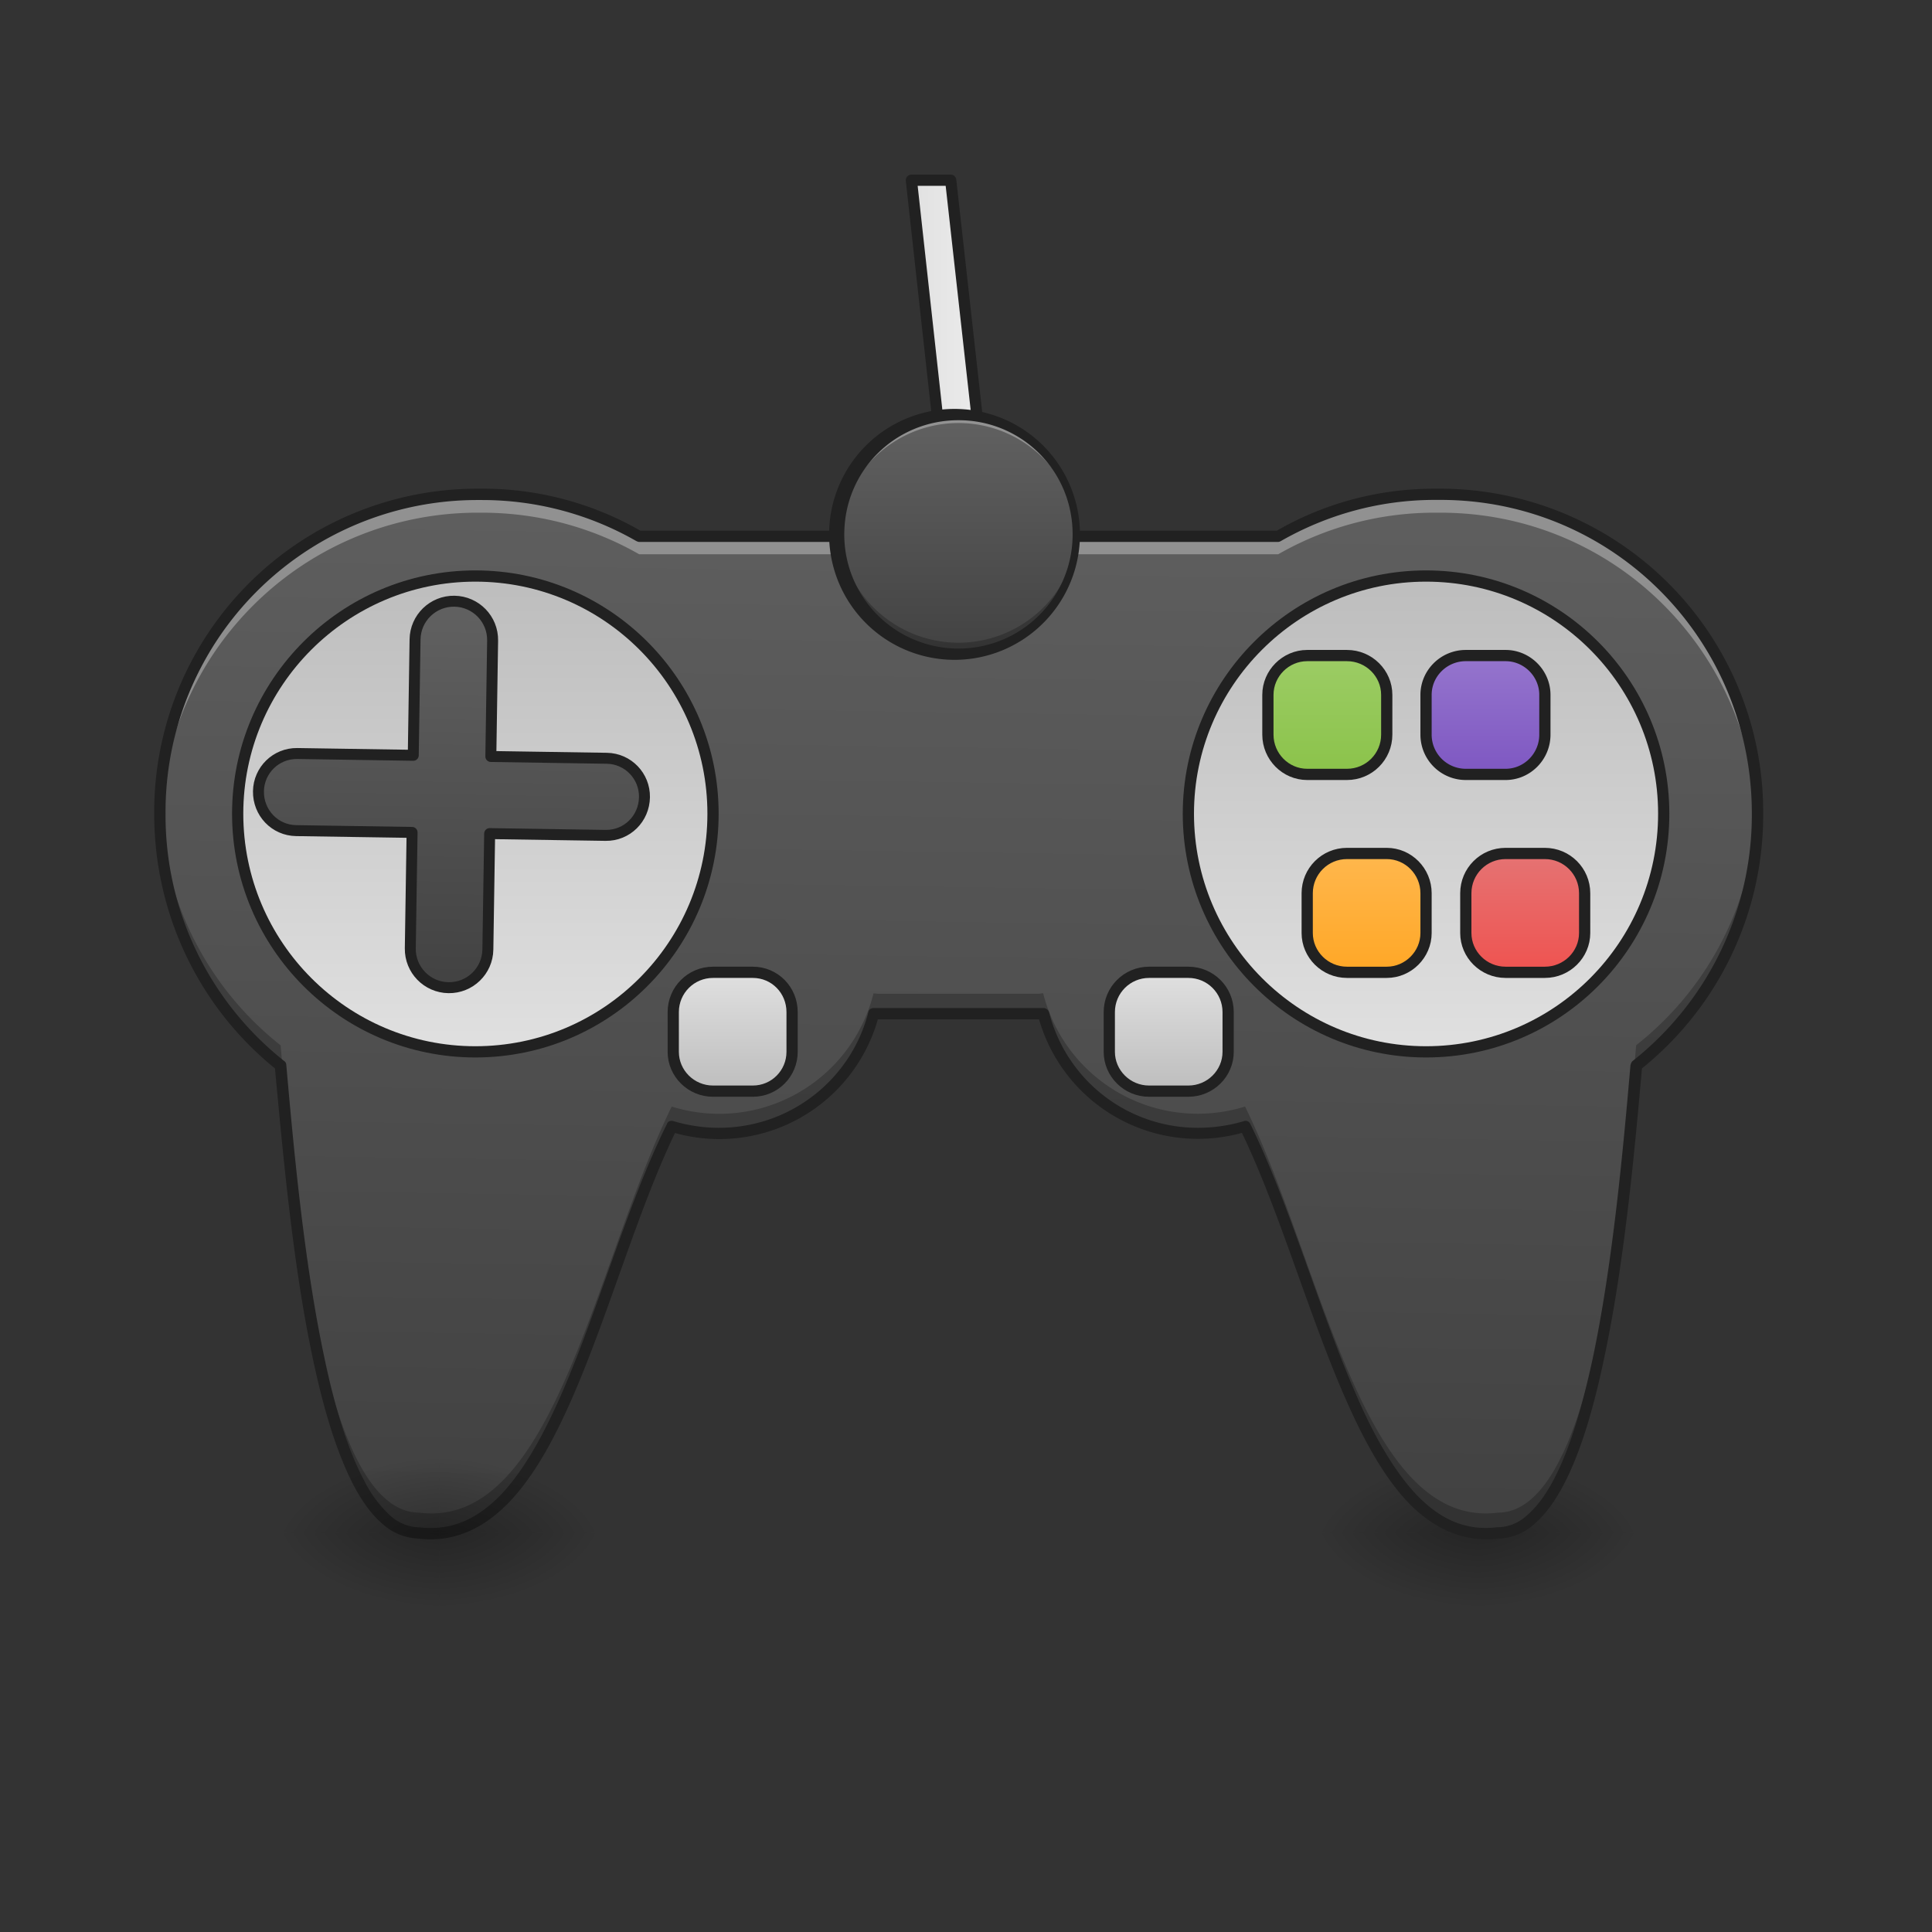 <svg xmlns="http://www.w3.org/2000/svg" width="16pt" height="16pt" viewBox="0 0 16 16"><rect x="0" y="0" width="16" height="16" fill="#333333" stroke="none"/><defs><radialGradient id="a" gradientUnits="userSpaceOnUse" cx="450.909" cy="189.579" fx="450.909" fy="189.579" r="21.167" gradientTransform="matrix(0 -.039 .07 0 -.928 30.475)"><stop offset="0" stop-opacity=".314"/><stop offset=".222" stop-opacity=".275"/><stop offset="1" stop-opacity="0"/></radialGradient><radialGradient id="b" gradientUnits="userSpaceOnUse" cx="450.909" cy="189.579" fx="450.909" fy="189.579" r="21.167" gradientTransform="matrix(0 .039 -.07 0 25.404 -5.087)"><stop offset="0" stop-opacity=".314"/><stop offset=".222" stop-opacity=".275"/><stop offset="1" stop-opacity="0"/></radialGradient><radialGradient id="c" gradientUnits="userSpaceOnUse" cx="450.909" cy="189.579" fx="450.909" fy="189.579" r="21.167" gradientTransform="matrix(0 -.039 -.07 0 25.404 30.475)"><stop offset="0" stop-opacity=".314"/><stop offset=".222" stop-opacity=".275"/><stop offset="1" stop-opacity="0"/></radialGradient><radialGradient id="d" gradientUnits="userSpaceOnUse" cx="450.909" cy="189.579" fx="450.909" fy="189.579" r="21.167" gradientTransform="matrix(0 .039 .07 0 -.928 -5.087)"><stop offset="0" stop-opacity=".314"/><stop offset=".222" stop-opacity=".275"/><stop offset="1" stop-opacity="0"/></radialGradient><linearGradient id="e" gradientUnits="userSpaceOnUse" x1="960" y1="1535.118" x2="960" y2="415.118" gradientTransform="rotate(.882) scale(.008)"><stop offset="0" stop-color="#424242"/><stop offset="1" stop-color="#616161"/></linearGradient><linearGradient id="f" gradientUnits="userSpaceOnUse" x1="116.417" y1="-62.833" x2="116.417" y2="64.167"><stop offset="0" stop-color="#bdbdbd"/><stop offset="1" stop-color="#e0e0e0"/></linearGradient><linearGradient id="g" gradientUnits="userSpaceOnUse" x1="391.583" y1="-62.833" x2="391.583" y2="64.167"><stop offset="0" stop-color="#bdbdbd"/><stop offset="1" stop-color="#e0e0e0"/></linearGradient><linearGradient id="h" gradientUnits="userSpaceOnUse" x1="312.208" y1="74.75" x2="312.208" y2="43"><stop offset="0" stop-color="#bdbdbd"/><stop offset="1" stop-color="#e0e0e0"/></linearGradient><linearGradient id="i" gradientUnits="userSpaceOnUse" x1="195.792" y1="74.75" x2="195.792" y2="43"><stop offset="0" stop-color="#bdbdbd"/><stop offset="1" stop-color="#e0e0e0"/></linearGradient><linearGradient id="j" gradientUnits="userSpaceOnUse" x1="480" y1="1015.118" x2="480" y2="615.118"><stop offset="0" stop-color="#424242"/><stop offset="1" stop-color="#616161"/></linearGradient><linearGradient id="k" gradientUnits="userSpaceOnUse" x1="349.25" y1="-9.917" x2="349.25" y2="-41.667"><stop offset="0" stop-color="#8bc34a"/><stop offset="1" stop-color="#9ccc65"/></linearGradient><linearGradient id="l" gradientUnits="userSpaceOnUse" x1="391.583" y1="-9.917" x2="391.583" y2="-41.667"><stop offset="0" stop-color="#7e57c2"/><stop offset="1" stop-color="#9575cd"/></linearGradient><linearGradient id="m" gradientUnits="userSpaceOnUse" x1="402.167" y1="43" x2="402.167" y2="11.25"><stop offset="0" stop-color="#ef5350"/><stop offset="1" stop-color="#e57373"/></linearGradient><linearGradient id="n" gradientUnits="userSpaceOnUse" x1="359.833" y1="43" x2="359.833" y2="11.25"><stop offset="0" stop-color="#ffa726"/><stop offset="1" stop-color="#ffb74d"/></linearGradient><linearGradient id="o" gradientUnits="userSpaceOnUse" x1="241.917" y1="-121.042" x2="266.083" y2="-121.042"><stop offset="0" stop-color="#e0e0e0"/><stop offset="1" stop-color="#eee"/></linearGradient><linearGradient id="p" gradientUnits="userSpaceOnUse" x1="254" y1="-41.667" x2="254" y2="-105.167" gradientTransform="matrix(.031 0 0 .031 0 6.72)"><stop offset="0" stop-color="#424242"/><stop offset="1" stop-color="#616161"/></linearGradient><radialGradient id="q" gradientUnits="userSpaceOnUse" cx="450.909" cy="189.579" fx="450.909" fy="189.579" r="21.167" gradientTransform="matrix(0 -.039 .07 0 -9.527 30.475)"><stop offset="0" stop-opacity=".314"/><stop offset=".222" stop-opacity=".275"/><stop offset="1" stop-opacity="0"/></radialGradient><radialGradient id="r" gradientUnits="userSpaceOnUse" cx="450.909" cy="189.579" fx="450.909" fy="189.579" r="21.167" gradientTransform="matrix(0 .039 -.07 0 16.804 -5.087)"><stop offset="0" stop-opacity=".314"/><stop offset=".222" stop-opacity=".275"/><stop offset="1" stop-opacity="0"/></radialGradient><radialGradient id="s" gradientUnits="userSpaceOnUse" cx="450.909" cy="189.579" fx="450.909" fy="189.579" r="21.167" gradientTransform="matrix(0 -.039 -.07 0 16.804 30.475)"><stop offset="0" stop-opacity=".314"/><stop offset=".222" stop-opacity=".275"/><stop offset="1" stop-opacity="0"/></radialGradient><radialGradient id="t" gradientUnits="userSpaceOnUse" cx="450.909" cy="189.579" fx="450.909" fy="189.579" r="21.167" gradientTransform="matrix(0 .039 .07 0 -9.527 -5.087)"><stop offset="0" stop-opacity=".314"/><stop offset=".222" stop-opacity=".275"/><stop offset="1" stop-opacity="0"/></radialGradient></defs><path d="M12.238 12.695h-1.324v-.664h1.324zm0 0" fill="url(#a)"/><path d="M12.238 12.695h1.325v.66h-1.325zm0 0" fill="url(#b)"/><path d="M12.238 12.695h1.325v-.664h-1.325zm0 0" fill="url(#c)"/><path d="M12.238 12.695h-1.324v.66h1.324zm0 0" fill="url(#d)"/><path d="M5.293 4.441a2.58 2.58 0 0 0-1.3-.347h-.048a2.627 2.627 0 0 0-2.62 2.644c0 .848.39 1.602 1 2.086.116 1.328.34 3.871 1.148 3.871 1.117.137 1.453-2.07 2.09-3.367a1.318 1.318 0 0 0 1.672-.934H8.64a1.321 1.321 0 0 0 1.671.934c.637 1.297.973 3.504 2.094 3.367.805 0 1.028-2.543 1.145-3.87a2.648 2.648 0 0 0 1.004-2.087 2.63 2.63 0 0 0-2.625-2.644h-.047c-.473 0-.914.125-1.297.347zm0 0" fill="url(#e)"/><path d="M126.988-62.89c35.122 0 63.494 28.498 63.494 63.494 0 35.122-28.372 63.62-63.494 63.62-34.997 0-63.494-28.498-63.494-63.62 0-34.996 28.497-63.494 63.494-63.494zm0 0" transform="matrix(.031 0 0 .031 0 6.72)" fill="url(#f)" stroke-width="3" stroke-linecap="square" stroke-linejoin="round" stroke="#212121"/><path d="M380.964-62.89c35.121 0 63.494 28.498 63.494 63.494 0 35.122-28.373 63.62-63.494 63.62-34.997 0-63.494-28.498-63.494-63.62 0-34.996 28.497-63.494 63.494-63.494zm0 0" transform="matrix(.031 0 0 .031 0 6.72)" fill="url(#g)" stroke-width="3" stroke-linecap="square" stroke-linejoin="round" stroke="#212121"/><path d="M1.324 6.656v.082c0 .848.39 1.602 1 2.086.117 1.328.34 3.871 1.149 3.871 1.117.137 1.453-2.07 2.09-3.367a1.318 1.318 0 0 0 1.672-.934H8.64a1.321 1.321 0 0 0 1.671.934c.637 1.297.973 3.504 2.094 3.367.805 0 1.028-2.543 1.145-3.87a2.648 2.648 0 0 0 1.004-2.087c0-.027 0-.054-.004-.082a2.622 2.622 0 0 1-1 2c-.117 1.332-.34 3.871-1.145 3.871-1.12.141-1.457-2.066-2.094-3.363a1.32 1.32 0 0 1-1.672-.938c-.011 0-.027.004-.038.004H7.277c-.015 0-.027-.003-.043-.003a1.317 1.317 0 0 1-1.671.937c-.637 1.297-.973 3.504-2.09 3.363-.809 0-1.032-2.539-1.149-3.87a2.634 2.634 0 0 1-1-2zm0 0" fill-opacity=".235"/><path d="M306.97 42.975h10.5c5.874 0 10.624 4.75 10.624 10.624v10.624c0 5.75-4.75 10.5-10.624 10.5h-10.5c-5.874 0-10.623-4.75-10.623-10.5V53.6c0-5.874 4.75-10.624 10.624-10.624zm0 0" transform="matrix(.031 0 0 .031 0 6.72)" fill="url(#h)" stroke-width="3" stroke-linecap="square" stroke-linejoin="round" stroke="#212121"/><path d="M190.482 42.975h10.624c5.874 0 10.499 4.75 10.499 10.624v10.624c0 5.75-4.625 10.5-10.5 10.5h-10.623c-5.875 0-10.624-4.75-10.624-10.5V53.6c0-5.874 4.75-10.624 10.624-10.624zm0 0" transform="matrix(.031 0 0 .031 0 6.72)" fill="url(#i)" stroke-width="3" stroke-linecap="square" stroke-linejoin="round" stroke="#212121"/><path d="M479.954 615.06c-22.202 0-40.153 17.95-40.153 40.153v119.989H319.812c-22.203 0-39.681 17.95-39.681 39.68 0 22.203 17.478 40.155 39.681 40.155h119.989v119.988c0 22.203 17.95 40.154 40.153 40.154s40.154-17.951 40.154-40.154V855.037h119.988c22.203 0 39.682-17.952 39.682-40.154 0-21.73-17.479-39.681-39.682-39.681H520.108V655.213c0-22.203-17.951-40.154-40.154-40.154zm0 0" transform="rotate(.882) scale(.008)" fill="url(#j)" stroke-width="11.339" stroke-linecap="square" stroke-linejoin="round" stroke="#212121"/><path d="M349.217-41.642h10.624c5.874 0 10.624 4.75 10.624 10.5v10.623c0 5.875-4.75 10.624-10.624 10.624h-10.624c-5.75 0-10.5-4.75-10.5-10.624v-10.624c0-5.749 4.75-10.499 10.5-10.499zm0 0" transform="matrix(.031 0 0 .031 0 6.72)" fill="url(#k)" stroke-width="3" stroke-linecap="square" stroke-linejoin="round" stroke="#212121"/><path d="M3.945 4.094a2.627 2.627 0 0 0-2.62 2.722 2.629 2.629 0 0 1 2.62-2.57h.047c.473 0 .918.125 1.301.344h5.293a2.602 2.602 0 0 1 1.297-.344h.047c1.43 0 2.582 1.14 2.62 2.57.005-.027.005-.05.005-.078a2.63 2.63 0 0 0-2.625-2.644h-.047c-.473 0-.914.125-1.297.347H5.293a2.58 2.58 0 0 0-1.3-.347zm0 0" fill="#fff" fill-opacity=".314"/><path d="M3.945 4.047a2.677 2.677 0 0 0-2.668 2.691c0 .856.391 1.617 1 2.11.063.664.145 1.62.317 2.418.086.406.195.765.332 1.03.07.134.148.243.238.321a.47.47 0 0 0 .309.125h-.008c.297.035.543-.086.75-.3.207-.215.375-.524.527-.872.301-.691.54-1.547.848-2.187a1.365 1.365 0 0 0 1.68-.941H8.605a1.369 1.369 0 0 0 1.68.94c.309.641.55 1.497.852 2.188.152.348.32.657.523.871.207.215.457.336.75.301h-.004a.46.46 0 0 0 .305-.125c.09-.078.168-.187.238-.32.14-.266.246-.625.332-1.031.172-.797.258-1.754.317-2.418a2.695 2.695 0 0 0 1.004-2.11 2.677 2.677 0 0 0-2.672-2.691h-.047c-.477 0-.922.125-1.309.348h-5.27a2.623 2.623 0 0 0-1.312-.348zm0 .094h.047c.465 0 .903.125 1.278.34.007.003.015.007.023.007h5.293c.008 0 .016-.004.023-.008.375-.214.809-.34 1.274-.34h.047c1.43 0 2.578 1.16 2.578 2.598a2.6 2.6 0 0 1-.985 2.047c-.011.008-.015.02-.02.035-.058.664-.144 1.63-.312 2.426-.086.399-.191.758-.324 1.008-.066.125-.14.226-.219.293a.361.361 0 0 1-.242.101h-.008c-.265.032-.476-.07-.668-.27-.19-.202-.359-.5-.507-.847-.301-.691-.547-1.57-.868-2.222-.011-.024-.035-.032-.054-.024a1.346 1.346 0 0 1-.38.055 1.27 1.27 0 0 1-1.233-.957.05.05 0 0 0-.047-.035H7.238c-.023 0-.043.011-.047.035-.14.55-.64.957-1.238.957-.129 0-.258-.02-.375-.055-.023-.008-.047 0-.055.024-.324.652-.566 1.53-.867 2.222-.152.348-.316.645-.508.848-.195.2-.406.3-.671.27h-.004a.37.37 0 0 1-.246-.102 1 1 0 0 1-.215-.293c-.133-.25-.242-.61-.325-1.008-.171-.797-.257-1.762-.316-2.426a.041.041 0 0 0-.02-.035 2.596 2.596 0 0 1-.98-2.047 2.582 2.582 0 0 1 2.574-2.597zm0 0" fill="#212121"/><path d="M391.588-41.642h10.624c5.749 0 10.499 4.75 10.499 10.5v10.623c0 5.875-4.75 10.624-10.5 10.624h-10.623a10.615 10.615 0 0 1-10.624-10.624v-10.624c0-5.749 4.75-10.499 10.624-10.499zm0 0" transform="matrix(.031 0 0 .031 0 6.72)" fill="url(#l)" stroke-width="3" stroke-linecap="square" stroke-linejoin="round" stroke="#212121"/><path d="M402.212 11.228h10.499c5.874 0 10.624 4.75 10.624 10.624v10.624c0 5.75-4.75 10.5-10.624 10.5h-10.5c-5.874 0-10.623-4.75-10.623-10.5V21.852c0-5.874 4.75-10.624 10.624-10.624zm0 0" transform="matrix(.031 0 0 .031 0 6.72)" fill="url(#m)" stroke-width="3" stroke-linecap="square" stroke-linejoin="round" stroke="#212121"/><path d="M359.84 11.228h10.625c5.75 0 10.499 4.75 10.499 10.624v10.624c0 5.75-4.75 10.5-10.5 10.5h-10.623c-5.875 0-10.624-4.75-10.624-10.5V21.852c0-5.874 4.75-10.624 10.624-10.624zm0 0" transform="matrix(.031 0 0 .031 0 6.72)" fill="url(#n)" stroke-width="3" stroke-linecap="square" stroke-linejoin="round" stroke="#212121"/><path d="M253.976-168.63L264.6-73.388h-10.624l-10.5-95.24zm0 0" transform="matrix(.031 0 0 .031 0 6.72)" fill="url(#o)" stroke-width="3" stroke-linecap="square" stroke-linejoin="round" stroke="#212121"/><path d="M7.938 3.434a.991.991 0 1 1 .002 1.982.991.991 0 0 1-.003-1.982zm0 0" fill="url(#p)"/><path d="M7.938 3.434a.989.989 0 0 0-.993.992v.039a.993.993 0 0 1 1.985 0v-.04a.989.989 0 0 0-.992-.991zm0 0" fill="#fff" fill-opacity=".314"/><path d="M7.938 5.418a.989.989 0 0 1-.993-.992v-.043a.994.994 0 0 0 1.985 0v.043c0 .55-.442.992-.992.992zm0 0" fill-opacity=".235"/><path d="M7.938 3.387a1.039 1.039 0 1 0-.001 2.077 1.039 1.039 0 0 0 0-2.077zm0 .093c.523 0 .945.418.945.946a.944.944 0 0 1-.945.945.944.944 0 0 1-.946-.945c0-.528.422-.946.946-.946zm0 0" fill="#212121"/><path d="M3.637 12.695h-1.32v-.664h1.32zm0 0" fill="url(#q)"/><path d="M3.637 12.695H4.96v.66H3.637zm0 0" fill="url(#r)"/><path d="M3.637 12.695H4.96v-.664H3.637zm0 0" fill="url(#s)"/><path d="M3.637 12.695h-1.32v.66h1.32zm0 0" fill="url(#t)"/></svg>